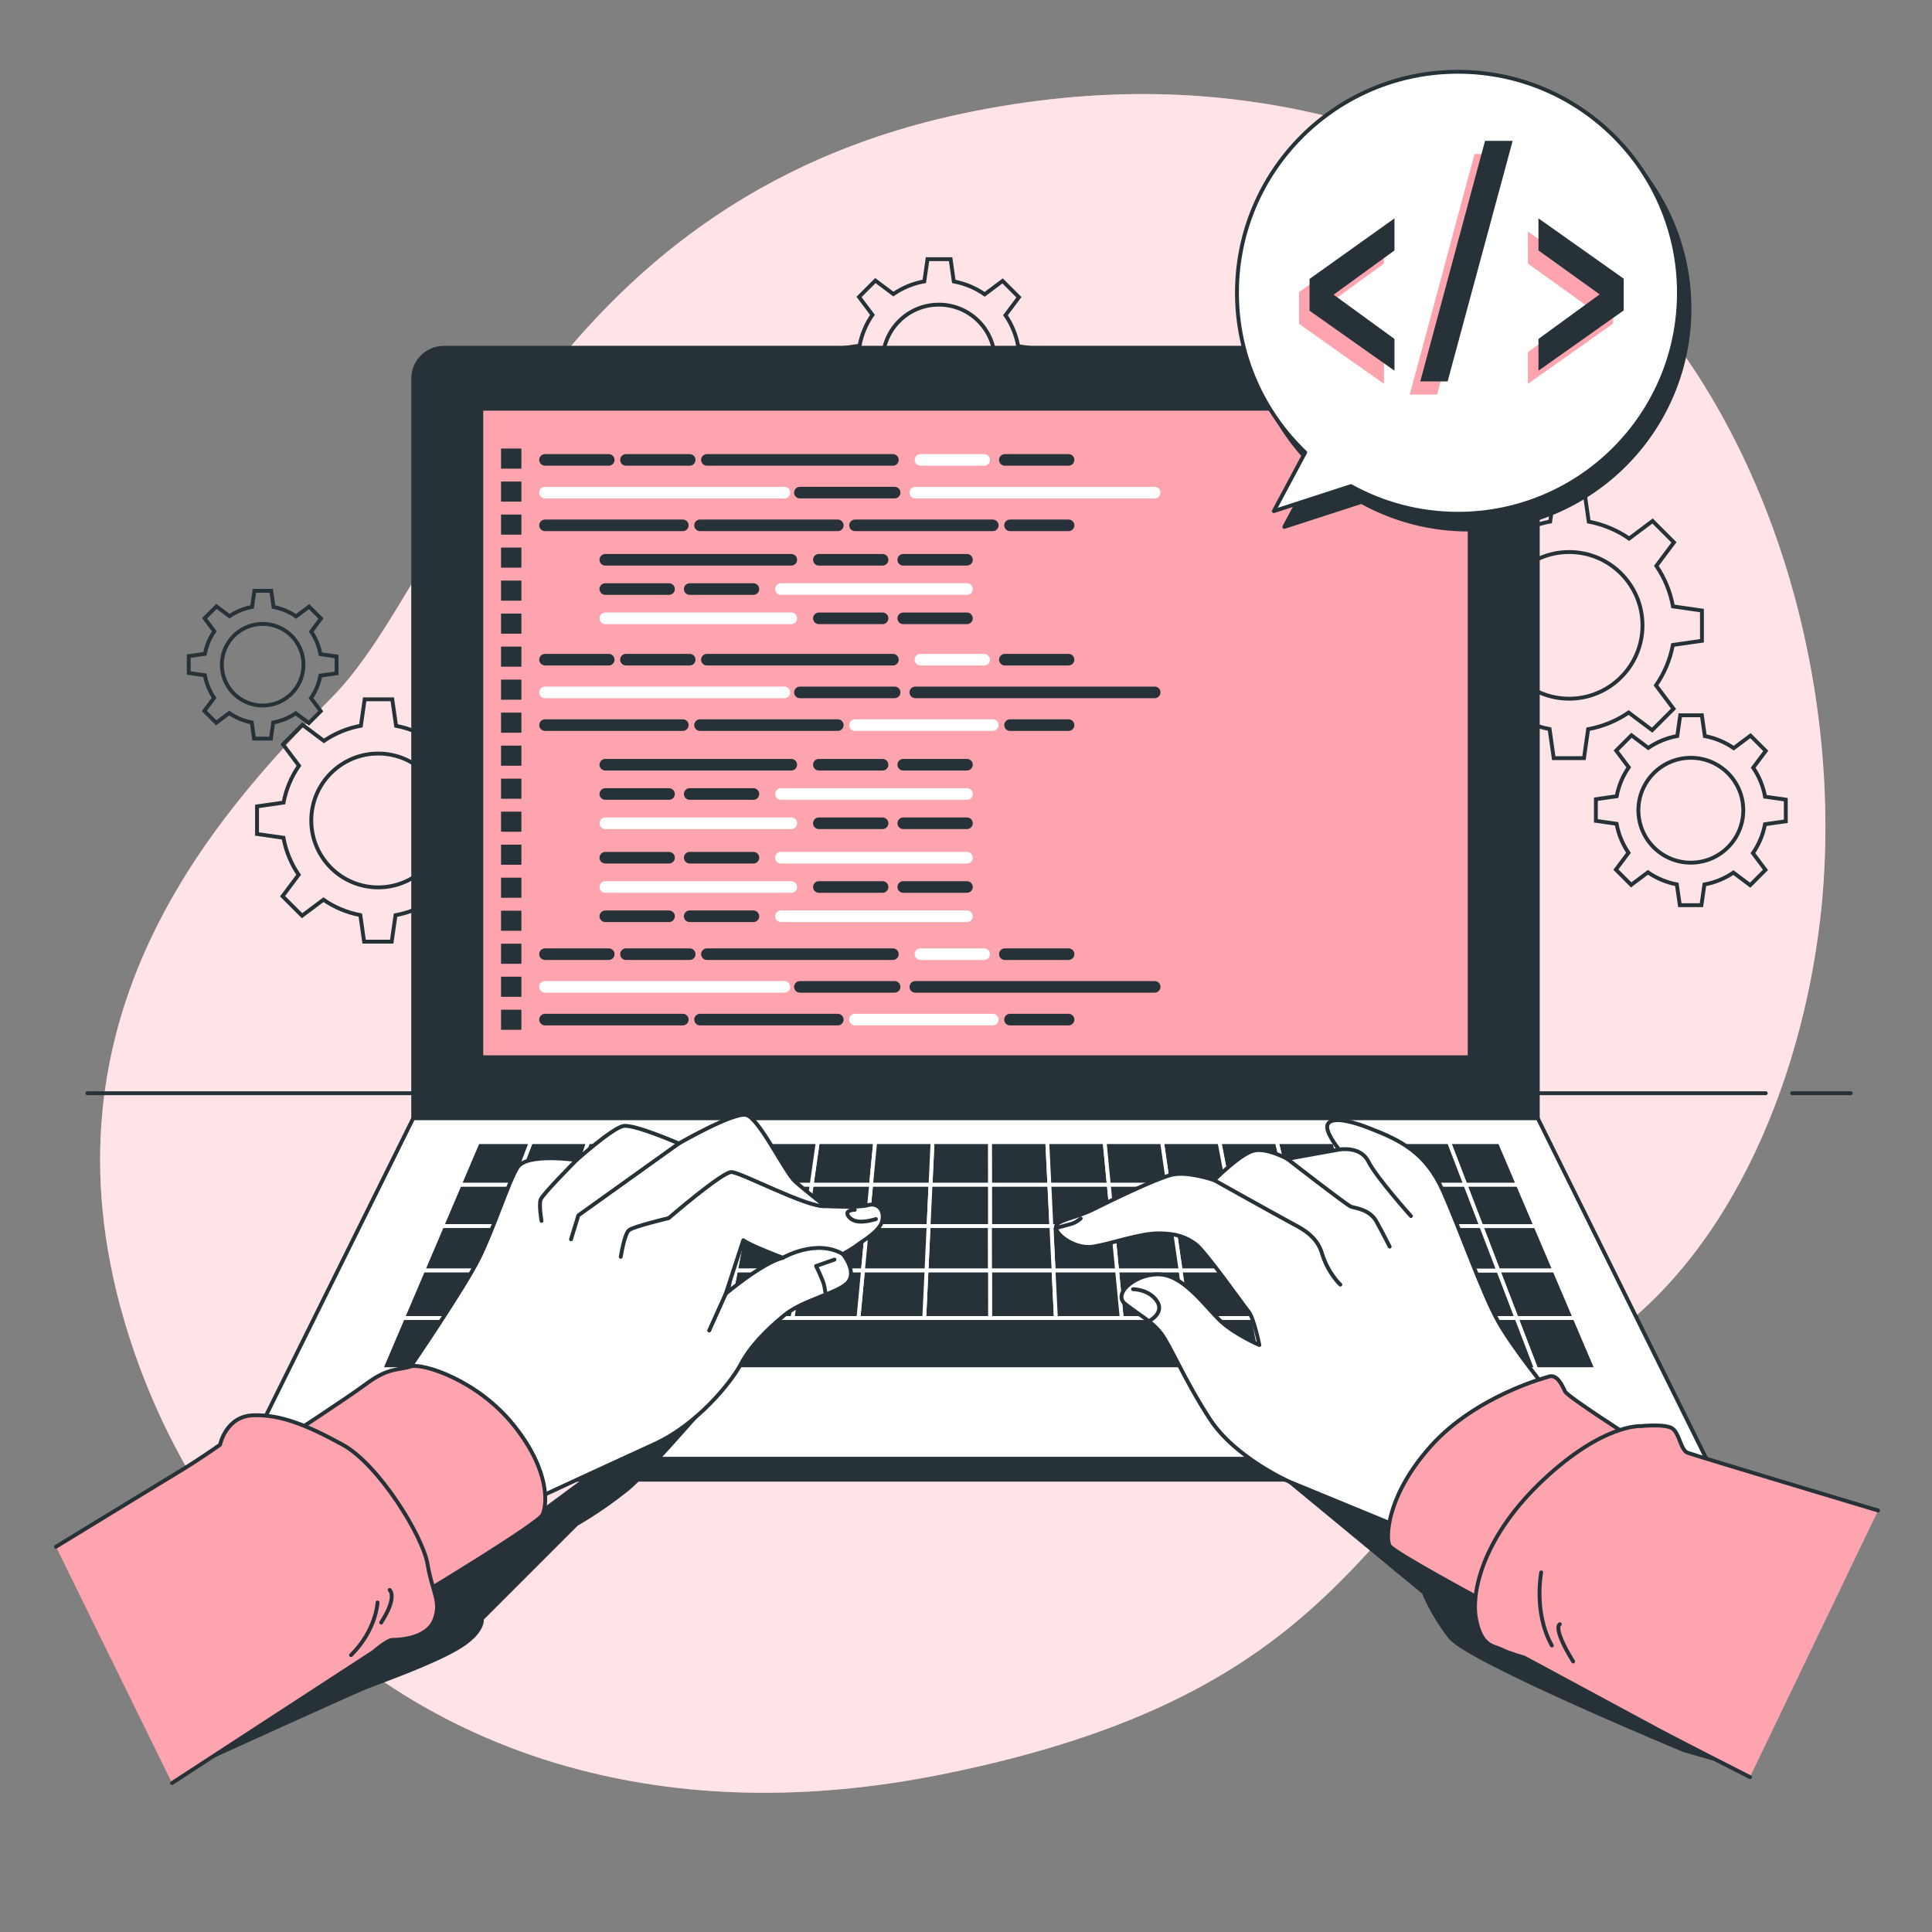 <svg version="1.1" xmlns="http://www.w3.org/2000/svg" xmlns:xlink="http://www.w3.org/1999/xlink" x="0px" y="0px" viewBox="0 0 500 500" style="enable-background:new 0 0 500 500;" xml:space="preserve">
<rect x="0" y="0" width="500" height="500" fill="#808080" stroke="none"/>
<g id="Background_Simple">
	<g>
		<path style="fill: #fda4af;" d="M471.009,238.296c-4.936,41.801-24.022,90.403-62.141,112.73
			c-57.595,33.742-52.774,85.638-165.193,108.199c-17.527,3.519-34.161,5-49.846,4.708c-8.432-0.156-16.593-0.836-24.465-1.995
			C97.916,451.502,49.834,401.838,32.194,341.888C8.98,263.043,55.333,211.424,86.056,180.324
			c30.724-31.1,53.226-128.004,163.567-151.052c16.824-3.507,34.029-5.296,51.229-4.867c39.259,0.963,82.08,13.855,111.71,40.761
			c2.225,2.022,4.388,4.118,6.497,6.278C460.242,113.715,477.742,181.307,471.009,238.296z"></path>
		<path style="opacity:0.7;fill:#FFFFFF;" d="M471.009,238.296c-4.936,41.801-24.022,90.403-62.141,112.73
			c-57.595,33.742-52.774,85.638-165.193,108.199c-17.527,3.519-34.161,5-49.846,4.708c-8.432-0.156-16.593-0.836-24.465-1.995
			C97.916,451.502,49.834,401.838,32.194,341.888C8.98,263.043,55.333,211.424,86.056,180.324
			c30.724-31.1,53.226-128.004,163.567-151.052c16.824-3.507,34.029-5.296,51.229-4.867c39.259,0.963,82.08,13.855,111.71,40.761
			c2.225,2.022,4.388,4.118,6.497,6.278C460.242,113.715,477.742,181.307,471.009,238.296z"></path>
	</g>
</g>
<g id="Table">
	<g>
		
			<line style="fill:none;stroke:#263238;stroke-linecap:round;stroke-linejoin:round;stroke-miterlimit:10;" x1="463.785" y1="282.927" x2="478.968" y2="282.927"></line>
		
			<line style="fill:none;stroke:#263238;stroke-linecap:round;stroke-linejoin:round;stroke-miterlimit:10;" x1="22.598" y1="282.927" x2="456.976" y2="282.927"></line>
	</g>
</g>
<g id="Gears">
	<g>
		<g>
			<path style="fill:none;stroke:#263238;stroke-miterlimit:10;" d="M440.464,165.835v-7.828l-7.497-1.072
				c-0.696-3.835-2.188-7.392-4.306-10.489l4.559-6.081l-5.535-5.535l-6.059,4.543c-3.086-2.137-6.632-3.651-10.461-4.37
				l-1.076-7.526h-7.828l-1.072,7.497c-3.835,0.696-7.392,2.188-10.489,4.306l-6.081-4.559l-5.535,5.535l4.543,6.059
				c-2.137,3.086-3.651,6.632-4.37,10.462l-7.526,1.076v7.828l7.497,1.072c0.696,3.835,2.188,7.392,4.306,10.489l-4.559,6.081
				l5.535,5.535l6.059-4.543c3.086,2.137,6.633,3.651,10.461,4.37l1.076,7.525h7.828l1.072-7.497
				c3.835-0.696,7.392-2.188,10.489-4.305l6.081,4.559l5.535-5.535l-4.543-6.059c2.137-3.086,3.651-6.633,4.37-10.462
				L440.464,165.835z M406.097,180.822c-10.482,0-18.978-8.497-18.978-18.978c0-10.481,8.497-18.978,18.978-18.978
				c10.481,0,18.978,8.497,18.978,18.978C425.075,172.325,416.578,180.822,406.097,180.822z"></path>
			<path style="fill:none;stroke:#263238;stroke-miterlimit:10;" d="M462.162,212.543v-5.598l-5.362-0.767
				c-0.498-2.742-1.564-5.286-3.079-7.501l3.26-4.348l-3.958-3.958l-4.333,3.249c-2.207-1.528-4.743-2.611-7.481-3.125l-0.77-5.382
				h-5.598l-0.767,5.361c-2.742,0.498-5.286,1.564-7.501,3.079l-4.348-3.26l-3.958,3.958l3.249,4.333
				c-1.528,2.207-2.611,4.743-3.125,7.481l-5.382,0.77v5.598l5.362,0.767c0.498,2.742,1.564,5.286,3.079,7.501l-3.26,4.348
				l3.958,3.958l4.333-3.249c2.207,1.528,4.743,2.611,7.481,3.125l0.77,5.382h5.598l0.767-5.361
				c2.742-0.498,5.286-1.564,7.501-3.079l4.348,3.26l3.958-3.958l-3.249-4.333c1.528-2.207,2.611-4.743,3.125-7.481L462.162,212.543
				z M437.585,223.261c-7.496,0-13.572-6.076-13.572-13.572s6.076-13.572,13.572-13.572s13.572,6.076,13.572,13.572
				S445.081,223.261,437.585,223.261z"></path>
		</g>
		<g>
			<path style="fill:none;stroke:#263238;stroke-miterlimit:10;" d="M66.517,208.692v7.143l6.841,0.979
				c0.635,3.499,1.996,6.745,3.929,9.571l-4.16,5.549l5.051,5.051l5.529-4.145c2.816,1.95,6.052,3.332,9.546,3.988l0.982,6.867
				h7.143l0.979-6.841c3.499-0.635,6.745-1.996,9.571-3.929l5.549,4.16l5.051-5.051l-4.145-5.529
				c1.95-2.816,3.332-6.052,3.988-9.546l6.867-0.982v-7.143l-6.841-0.979c-0.635-3.499-1.996-6.745-3.929-9.571l4.16-5.549
				l-5.051-5.051l-5.529,4.145c-2.816-1.95-6.052-3.332-9.546-3.988l-0.982-6.867h-7.143l-0.978,6.841
				c-3.499,0.635-6.745,1.996-9.571,3.929l-5.549-4.16l-5.051,5.051l4.145,5.529c-1.95,2.816-3.332,6.052-3.988,9.546
				L66.517,208.692z M97.878,195.016c9.564,0,17.318,7.753,17.318,17.318c0,9.564-7.753,17.318-17.318,17.318
				s-17.318-7.753-17.318-17.318C80.56,202.769,88.313,195.016,97.878,195.016z"></path>
			<path style="fill:none;stroke:#263238;stroke-miterlimit:10;" d="M48.846,169.808v4.357l4.173,0.597
				c0.388,2.134,1.218,4.114,2.397,5.838l-2.538,3.385l3.081,3.081l3.373-2.529c1.718,1.189,3.692,2.033,5.823,2.432l0.599,4.189
				h4.357l0.597-4.173c2.134-0.388,4.114-1.218,5.838-2.397l3.385,2.538l3.081-3.081l-2.529-3.373
				c1.189-1.718,2.032-3.692,2.432-5.823l4.189-0.599v-4.357l-4.173-0.597c-0.388-2.135-1.218-4.114-2.396-5.838l2.538-3.385
				l-3.081-3.081l-3.373,2.529c-1.718-1.189-3.692-2.033-5.823-2.432l-0.599-4.189H65.84l-0.597,4.173
				c-2.135,0.387-4.114,1.218-5.838,2.396l-3.385-2.538l-3.081,3.081l2.529,3.373c-1.189,1.718-2.032,3.692-2.432,5.823
				L48.846,169.808z M67.976,161.466c5.834,0,10.564,4.729,10.564,10.564c0,5.834-4.729,10.563-10.564,10.563
				c-5.834,0-10.564-4.729-10.564-10.563C57.412,166.195,62.142,161.466,67.976,161.466z"></path>
			<path style="fill:none;stroke:#263238;stroke-miterlimit:10;" d="M216.696,90.298v5.984l5.731,0.82
				c0.532,2.931,1.672,5.65,3.291,8.018l-3.485,4.648l4.231,4.231l4.632-3.472c2.359,1.633,5.07,2.791,7.997,3.34l0.823,5.752h5.984
				l0.82-5.731c2.931-0.532,5.65-1.672,8.018-3.291l4.648,3.485l4.231-4.231l-3.473-4.632c1.633-2.359,2.791-5.07,3.34-7.997
				l5.752-0.823v-5.984l-5.731-0.82c-0.532-2.931-1.672-5.65-3.291-8.018l3.485-4.648l-4.231-4.231l-4.632,3.472
				c-2.359-1.633-5.07-2.791-7.997-3.34l-0.823-5.752h-5.984l-0.82,5.731c-2.931,0.532-5.65,1.672-8.018,3.291l-4.648-3.485
				l-4.231,4.231l3.473,4.632c-1.633,2.359-2.791,5.07-3.34,7.996L216.696,90.298z M242.966,78.842
				c8.012,0,14.507,6.495,14.507,14.507c0,8.012-6.495,14.507-14.507,14.507c-8.012,0-14.507-6.495-14.507-14.507
				C228.459,85.337,234.954,78.842,242.966,78.842z"></path>
		</g>
	</g>
</g>
<g id="Device">
	<g>
		<g id="XMLID_222_">
			<path id="XMLID_4_" style="fill:#263238;stroke:#263238;stroke-linecap:round;stroke-linejoin:round;stroke-miterlimit:10;" d="
				M397.976,289.413h-291.04V97.967c0-4.402,3.569-7.971,7.971-7.971h275.099c4.402,0,7.971,3.569,7.971,7.971V289.413z"></path>
			
				<polygon id="XMLID_46_" style="fill:#FFFFFF;stroke:#263238;stroke-linecap:round;stroke-linejoin:round;stroke-miterlimit:10;" points="
				441.632,377.569 63.279,377.569 106.935,289.413 397.976,289.413 			"></polygon>
			
				<rect id="XMLID_44_" x="124.564" y="105.786" style="fill: #fda4af;stroke:#263238;stroke-linecap:round;stroke-linejoin:round;stroke-miterlimit:10;" width="255.783" height="167.837"></rect>
			<g id="XMLID_51_">
				
					<polygon id="XMLID_74_" style="fill:#263238;stroke:#FFFFFF;stroke-linecap:round;stroke-linejoin:round;stroke-miterlimit:10;" points="
					240.315,317.318 240.82,306.576 225.442,306.576 224.423,317.318 				"></polygon>
				
					<polygon id="XMLID_75_" style="fill:#263238;stroke:#FFFFFF;stroke-linecap:round;stroke-linejoin:round;stroke-miterlimit:10;" points="
					272.1,317.318 271.576,306.576 256.197,306.576 256.207,317.318 				"></polygon>
				
					<polygon id="XMLID_76_" style="fill:#263238;stroke:#FFFFFF;stroke-linecap:round;stroke-linejoin:round;stroke-miterlimit:10;" points="
					354.871,328.804 371.313,328.804 367.453,317.318 351.561,317.318 				"></polygon>
				
					<polygon id="XMLID_77_" style="fill:#263238;stroke:#FFFFFF;stroke-linecap:round;stroke-linejoin:round;stroke-miterlimit:10;" points="
					224.423,317.318 225.442,306.576 210.063,306.576 208.531,317.318 				"></polygon>
				
					<polygon id="XMLID_78_" style="fill:#263238;stroke:#FFFFFF;stroke-linecap:round;stroke-linejoin:round;stroke-miterlimit:10;" points="
					192.639,317.318 194.686,306.576 179.307,306.576 176.746,317.318 				"></polygon>
				
					<polygon id="XMLID_80_" style="fill:#263238;stroke:#FFFFFF;stroke-linecap:round;stroke-linejoin:round;stroke-miterlimit:10;" points="
					335.669,317.318 333.087,306.576 317.71,306.576 319.776,317.318 				"></polygon>
				
					<polygon id="XMLID_81_" style="fill:#263238;stroke:#FFFFFF;stroke-linecap:round;stroke-linejoin:round;stroke-miterlimit:10;" points="
					351.561,317.318 348.465,306.576 333.087,306.576 335.669,317.318 				"></polygon>
				
					<polygon id="XMLID_82_" style="fill:#263238;stroke:#FFFFFF;stroke-linecap:round;stroke-linejoin:round;stroke-miterlimit:10;" points="
					176.746,317.318 179.307,306.576 163.93,306.576 160.854,317.318 				"></polygon>
				
					<polygon id="XMLID_83_" style="fill:#263238;stroke:#FFFFFF;stroke-linecap:round;stroke-linejoin:round;stroke-miterlimit:10;" points="
					287.992,317.318 286.953,306.576 271.576,306.576 272.1,317.318 				"></polygon>
				
					<polygon id="XMLID_84_" style="fill:#263238;stroke:#FFFFFF;stroke-linecap:round;stroke-linejoin:round;stroke-miterlimit:10;" points="
					367.453,317.318 363.843,306.576 348.465,306.576 351.561,317.318 				"></polygon>
				
					<polygon id="XMLID_85_" style="fill:#263238;stroke:#FFFFFF;stroke-linecap:round;stroke-linejoin:round;stroke-miterlimit:10;" points="
					319.776,317.318 317.71,306.576 302.332,306.576 303.884,317.318 				"></polygon>
				
					<polygon id="XMLID_86_" style="fill:#263238;stroke:#FFFFFF;stroke-linecap:round;stroke-linejoin:round;stroke-miterlimit:10;" points="
					303.884,317.318 302.332,306.576 286.953,306.576 287.992,317.318 				"></polygon>
				
					<polygon id="XMLID_87_" style="fill:#263238;stroke:#FFFFFF;stroke-linecap:round;stroke-linejoin:round;stroke-miterlimit:10;" points="
					256.207,317.318 256.197,306.576 240.82,306.576 240.315,317.318 				"></polygon>
				
					<polygon id="XMLID_94_" style="fill:#263238;stroke:#FFFFFF;stroke-linecap:round;stroke-linejoin:round;stroke-miterlimit:10;" points="
					144.962,317.318 129.07,317.318 124.682,328.804 141.123,328.804 				"></polygon>
				
					<polygon id="XMLID_95_" style="fill:#263238;stroke:#FFFFFF;stroke-linecap:round;stroke-linejoin:round;stroke-miterlimit:10;" points="
					148.552,306.576 133.174,306.576 129.07,317.318 144.962,317.318 				"></polygon>
				
					<polygon id="XMLID_96_" style="fill:#263238;stroke:#FFFFFF;stroke-linecap:round;stroke-linejoin:round;stroke-miterlimit:10;" points="
					160.854,317.318 163.93,306.576 148.552,306.576 144.962,317.318 				"></polygon>
				
					<polygon id="XMLID_97_" style="fill:#263238;stroke:#FFFFFF;stroke-linecap:round;stroke-linejoin:round;stroke-miterlimit:10;" points="
					119.979,341.113 114.927,354.336 132.591,354.336 137.01,341.113 				"></polygon>
				
					<polygon id="XMLID_98_" style="fill:#263238;stroke:#FFFFFF;stroke-linecap:round;stroke-linejoin:round;stroke-miterlimit:10;" points="
					141.123,328.804 124.682,328.804 119.979,341.113 137.01,341.113 				"></polygon>
				
					<polygon id="XMLID_99_" style="fill:#263238;stroke:#FFFFFF;stroke-linecap:round;stroke-linejoin:round;stroke-miterlimit:10;" points="
					137.01,341.113 132.591,354.336 150.255,354.336 154.041,341.113 				"></polygon>
				
					<polygon id="XMLID_100_" style="fill:#263238;stroke:#FFFFFF;stroke-linecap:round;stroke-linejoin:round;stroke-miterlimit:10;" points="
					208.531,317.318 210.063,306.576 194.686,306.576 192.639,317.318 				"></polygon>
				
					<polygon id="XMLID_101_" style="fill:#263238;stroke:#FFFFFF;stroke-linecap:round;stroke-linejoin:round;stroke-miterlimit:10;" points="
					206.892,328.804 208.531,317.318 192.639,317.318 190.45,328.804 				"></polygon>
				
					<polygon id="XMLID_102_" style="fill:#263238;stroke:#FFFFFF;stroke-linecap:round;stroke-linejoin:round;stroke-miterlimit:10;" points="
					190.45,328.804 192.639,317.318 176.746,317.318 174.008,328.804 				"></polygon>
				
					<polygon id="XMLID_103_" style="fill:#263238;stroke:#FFFFFF;stroke-linecap:round;stroke-linejoin:round;stroke-miterlimit:10;" points="
					223.334,328.804 224.423,317.318 208.531,317.318 206.892,328.804 				"></polygon>
				
					<polygon id="XMLID_104_" style="fill:#263238;stroke:#FFFFFF;stroke-linecap:round;stroke-linejoin:round;stroke-miterlimit:10;" points="
					160.854,317.318 144.962,317.318 141.123,328.804 157.566,328.804 				"></polygon>
				
					<polygon id="XMLID_105_" style="fill:#263238;stroke:#FFFFFF;stroke-linecap:round;stroke-linejoin:round;stroke-miterlimit:10;" points="
					358.417,341.113 375.449,341.113 371.313,328.804 354.871,328.804 				"></polygon>
				
					<polygon id="XMLID_106_" style="fill:#263238;stroke:#FFFFFF;stroke-linecap:round;stroke-linejoin:round;stroke-miterlimit:10;" points="
					174.008,328.804 176.746,317.318 160.854,317.318 157.566,328.804 				"></polygon>
				
					<polygon id="XMLID_107_" style="fill:#263238;stroke:#FFFFFF;stroke-linecap:round;stroke-linejoin:round;stroke-miterlimit:10;" points="
					141.123,328.804 137.01,341.113 154.041,341.113 157.566,328.804 				"></polygon>
				
					<polygon id="XMLID_108_" style="fill:#263238;stroke:#FFFFFF;stroke-linecap:round;stroke-linejoin:round;stroke-miterlimit:10;" points="
					321.986,328.804 319.776,317.318 303.884,317.318 305.544,328.804 				"></polygon>
				
					<polygon id="XMLID_109_" style="fill:#263238;stroke:#FFFFFF;stroke-linecap:round;stroke-linejoin:round;stroke-miterlimit:10;" points="
					305.544,328.804 303.884,317.318 287.992,317.318 289.102,328.804 				"></polygon>
				
					<polygon id="XMLID_110_" style="fill:#263238;stroke:#FFFFFF;stroke-linecap:round;stroke-linejoin:round;stroke-miterlimit:10;" points="
					354.871,328.804 351.561,317.318 335.669,317.318 338.428,328.804 				"></polygon>
				
					<polygon id="XMLID_111_" style="fill:#263238;stroke:#FFFFFF;stroke-linecap:round;stroke-linejoin:round;stroke-miterlimit:10;" points="
					256.218,328.804 256.207,317.318 240.315,317.318 239.776,328.804 				"></polygon>
				
					<polygon id="XMLID_112_" style="fill:#263238;stroke:#FFFFFF;stroke-linecap:round;stroke-linejoin:round;stroke-miterlimit:10;" points="
					289.102,328.804 287.992,317.318 272.1,317.318 272.66,328.804 				"></polygon>
				
					<polygon id="XMLID_113_" style="fill:#263238;stroke:#FFFFFF;stroke-linecap:round;stroke-linejoin:round;stroke-miterlimit:10;" points="
					272.66,328.804 272.1,317.318 256.207,317.318 256.218,328.804 				"></polygon>
				
					<polygon id="XMLID_114_" style="fill:#263238;stroke:#FFFFFF;stroke-linecap:round;stroke-linejoin:round;stroke-miterlimit:10;" points="
					239.776,328.804 240.315,317.318 224.423,317.318 223.334,328.804 				"></polygon>
				
					<polygon id="XMLID_115_" style="fill:#263238;stroke:#FFFFFF;stroke-linecap:round;stroke-linejoin:round;stroke-miterlimit:10;" points="
					289.102,328.804 290.292,341.113 307.323,341.113 305.544,328.804 				"></polygon>
				
					<polygon id="XMLID_116_" style="fill:#263238;stroke:#FFFFFF;stroke-linecap:round;stroke-linejoin:round;stroke-miterlimit:10;" points="
					305.544,328.804 307.323,341.113 324.355,341.113 321.986,328.804 				"></polygon>
				
					<polygon id="XMLID_117_" style="fill:#263238;stroke:#FFFFFF;stroke-linecap:round;stroke-linejoin:round;stroke-miterlimit:10;" points="
					157.566,328.804 154.041,341.113 171.073,341.113 174.008,328.804 				"></polygon>
				
					<polygon id="XMLID_118_" style="fill:#263238;stroke:#FFFFFF;stroke-linecap:round;stroke-linejoin:round;stroke-miterlimit:10;" points="
					321.986,328.804 324.355,341.113 341.386,341.113 338.428,328.804 				"></polygon>
				
					<polygon id="XMLID_119_" style="fill:#263238;stroke:#FFFFFF;stroke-linecap:round;stroke-linejoin:round;stroke-miterlimit:10;" points="
					256.218,328.804 256.229,341.113 273.261,341.113 272.66,328.804 				"></polygon>
				
					<polygon id="XMLID_120_" style="fill:#263238;stroke:#FFFFFF;stroke-linecap:round;stroke-linejoin:round;stroke-miterlimit:10;" points="
					338.428,328.804 341.386,341.113 358.417,341.113 354.871,328.804 				"></polygon>
				
					<polygon id="XMLID_121_" style="fill:#263238;stroke:#FFFFFF;stroke-linecap:round;stroke-linejoin:round;stroke-miterlimit:10;" points="
					272.66,328.804 273.261,341.113 290.292,341.113 289.102,328.804 				"></polygon>
				
					<polygon id="XMLID_122_" style="fill:#263238;stroke:#FFFFFF;stroke-linecap:round;stroke-linejoin:round;stroke-miterlimit:10;" points="
					190.45,328.804 188.104,341.113 205.135,341.113 206.892,328.804 				"></polygon>
				
					<polygon id="XMLID_123_" style="fill:#263238;stroke:#FFFFFF;stroke-linecap:round;stroke-linejoin:round;stroke-miterlimit:10;" points="
					174.008,328.804 171.073,341.113 188.104,341.113 190.45,328.804 				"></polygon>
				
					<polygon id="XMLID_124_" style="fill:#263238;stroke:#FFFFFF;stroke-linecap:round;stroke-linejoin:round;stroke-miterlimit:10;" points="
					239.776,328.804 239.198,341.113 256.229,341.113 256.218,328.804 				"></polygon>
				
					<polygon id="XMLID_125_" style="fill:#263238;stroke:#FFFFFF;stroke-linecap:round;stroke-linejoin:round;stroke-miterlimit:10;" points="
					223.334,328.804 222.167,341.113 239.198,341.113 239.776,328.804 				"></polygon>
				
					<polygon id="XMLID_126_" style="fill:#263238;stroke:#FFFFFF;stroke-linecap:round;stroke-linejoin:round;stroke-miterlimit:10;" points="
					206.892,328.804 205.135,341.113 222.167,341.113 223.334,328.804 				"></polygon>
				
					<polygon id="XMLID_127_" style="fill:#263238;stroke:#FFFFFF;stroke-linecap:round;stroke-linejoin:round;stroke-miterlimit:10;" points="
					338.428,328.804 335.669,317.318 319.776,317.318 321.986,328.804 				"></polygon>
				
					<polygon id="XMLID_132_" style="fill:#263238;stroke:#FFFFFF;stroke-linecap:round;stroke-linejoin:round;stroke-miterlimit:10;" points="
					148.552,306.576 152.226,295.581 137.375,295.581 133.174,306.576 				"></polygon>
				
					<polygon id="XMLID_135_" style="fill:#263238;stroke:#FFFFFF;stroke-linecap:round;stroke-linejoin:round;stroke-miterlimit:10;" points="
					133.174,306.576 118.979,306.576 114.4,317.318 129.07,317.318 				"></polygon>
				
					<polygon id="XMLID_136_" style="fill:#263238;stroke:#FFFFFF;stroke-linecap:round;stroke-linejoin:round;stroke-miterlimit:10;" points="
					137.375,295.581 123.665,295.581 118.979,306.576 133.174,306.576 				"></polygon>
				
					<polygon id="XMLID_137_" style="fill:#263238;stroke:#FFFFFF;stroke-linecap:round;stroke-linejoin:round;stroke-miterlimit:10;" points="
					129.07,317.318 114.4,317.318 109.504,328.804 124.682,328.804 				"></polygon>
				
					<polygon id="XMLID_138_" style="fill:#263238;stroke:#FFFFFF;stroke-linecap:round;stroke-linejoin:round;stroke-miterlimit:10;" points="
					124.682,328.804 109.504,328.804 104.257,341.113 119.979,341.113 				"></polygon>
				
					<polygon id="XMLID_3_" style="fill:#263238;stroke:#FFFFFF;stroke-linecap:round;stroke-linejoin:round;stroke-miterlimit:10;" points="
					119.979,341.113 104.257,341.113 98.621,354.336 114.927,354.336 				"></polygon>
				
					<polygon id="XMLID_2_" style="fill:#263238;stroke:#FFFFFF;stroke-linecap:round;stroke-linejoin:round;stroke-miterlimit:10;" points="
					383.345,317.318 387.755,328.804 402.3,328.804 397.404,317.318 				"></polygon>
				
					<polygon id="XMLID_147_" style="fill:#263238;stroke:#FFFFFF;stroke-linecap:round;stroke-linejoin:round;stroke-miterlimit:10;" points="
					392.48,341.113 407.546,341.113 402.3,328.804 387.755,328.804 				"></polygon>
				
					<polygon id="XMLID_148_" style="fill:#263238;stroke:#FFFFFF;stroke-linecap:round;stroke-linejoin:round;stroke-miterlimit:10;" points="
					397.557,354.336 413.183,354.336 407.546,341.113 392.48,341.113 				"></polygon>
				
					<polygon id="XMLID_155_" style="fill:#263238;stroke:#FFFFFF;stroke-linecap:round;stroke-linejoin:round;stroke-miterlimit:10;" points="
					271.576,306.576 271.039,295.581 256.187,295.581 256.197,306.576 				"></polygon>
				
					<polygon id="XMLID_156_" style="fill:#263238;stroke:#FFFFFF;stroke-linecap:round;stroke-linejoin:round;stroke-miterlimit:10;" points="
					383.345,317.318 397.404,317.318 392.825,306.576 379.221,306.576 				"></polygon>
				
					<polygon id="XMLID_157_" style="fill:#263238;stroke:#FFFFFF;stroke-linecap:round;stroke-linejoin:round;stroke-miterlimit:10;" points="
					375.449,341.113 392.48,341.113 387.755,328.804 371.313,328.804 				"></polygon>
				
					<polygon id="XMLID_158_" style="fill:#263238;stroke:#FFFFFF;stroke-linecap:round;stroke-linejoin:round;stroke-miterlimit:10;" points="
					163.93,306.576 167.077,295.581 152.226,295.581 148.552,306.576 				"></polygon>
				
					<polygon id="XMLID_159_" style="fill:#263238;stroke:#FFFFFF;stroke-linecap:round;stroke-linejoin:round;stroke-miterlimit:10;" points="
					363.843,306.576 367.453,317.318 383.345,317.318 379.221,306.576 				"></polygon>
				
					<polygon id="XMLID_160_" style="fill:#263238;stroke:#FFFFFF;stroke-linecap:round;stroke-linejoin:round;stroke-miterlimit:10;" points="
					392.825,306.576 388.138,295.581 375,295.581 379.221,306.576 				"></polygon>
				
					<polygon id="XMLID_161_" style="fill:#263238;stroke:#FFFFFF;stroke-linecap:round;stroke-linejoin:round;stroke-miterlimit:10;" points="
					379.221,306.576 375,295.581 360.149,295.581 363.843,306.576 				"></polygon>
				
					<polygon id="XMLID_162_" style="fill:#263238;stroke:#FFFFFF;stroke-linecap:round;stroke-linejoin:round;stroke-miterlimit:10;" points="
					324.355,341.113 326.899,354.336 344.563,354.336 341.386,341.113 				"></polygon>
				
					<polygon id="XMLID_163_" style="fill:#263238;stroke:#FFFFFF;stroke-linecap:round;stroke-linejoin:round;stroke-miterlimit:10;" points="
					379.892,354.336 397.557,354.336 392.48,341.113 375.449,341.113 				"></polygon>
				
					<polygon id="XMLID_164_" style="fill:#263238;stroke:#FFFFFF;stroke-linecap:round;stroke-linejoin:round;stroke-miterlimit:10;" points="
					363.843,306.576 360.149,295.581 345.297,295.581 348.465,306.576 				"></polygon>
				
					<polygon id="XMLID_167_" style="fill:#263238;stroke:#FFFFFF;stroke-linecap:round;stroke-linejoin:round;stroke-miterlimit:10;" points="
					358.417,341.113 362.228,354.336 379.892,354.336 375.449,341.113 				"></polygon>
				
					<polygon id="XMLID_168_" style="fill:#263238;stroke:#FFFFFF;stroke-linecap:round;stroke-linejoin:round;stroke-miterlimit:10;" points="
					341.386,341.113 344.563,354.336 362.228,354.336 358.417,341.113 				"></polygon>
				
					<polygon id="XMLID_169_" style="fill:#263238;stroke:#FFFFFF;stroke-linecap:round;stroke-linejoin:round;stroke-miterlimit:10;" points="
					371.313,328.804 387.755,328.804 383.345,317.318 367.453,317.318 				"></polygon>
				
					<polygon id="XMLID_170_" style="fill:#263238;stroke:#FFFFFF;stroke-linecap:round;stroke-linejoin:round;stroke-miterlimit:10;" points="
					225.442,306.576 226.484,295.581 211.633,295.581 210.063,306.576 				"></polygon>
				
					<polygon id="XMLID_171_" style="fill:#263238;stroke:#FFFFFF;stroke-linecap:round;stroke-linejoin:round;stroke-miterlimit:10;" points="
					348.465,306.576 345.297,295.581 330.446,295.581 333.087,306.576 				"></polygon>
				
					<polygon id="XMLID_172_" style="fill:#263238;stroke:#FFFFFF;stroke-linecap:round;stroke-linejoin:round;stroke-miterlimit:10;" points="
					210.063,306.576 211.633,295.581 196.781,295.581 194.686,306.576 				"></polygon>
				
					<polygon id="XMLID_173_" style="fill:#263238;stroke:#FFFFFF;stroke-linecap:round;stroke-linejoin:round;stroke-miterlimit:10;" points="
					256.197,306.576 256.187,295.581 241.336,295.581 240.82,306.576 				"></polygon>
				
					<polygon id="XMLID_174_" style="fill:#263238;stroke:#FFFFFF;stroke-linecap:round;stroke-linejoin:round;stroke-miterlimit:10;" points="
					194.686,306.576 196.781,295.581 181.929,295.581 179.307,306.576 				"></polygon>
				
					<polygon id="XMLID_175_" style="fill:#263238;stroke:#FFFFFF;stroke-linecap:round;stroke-linejoin:round;stroke-miterlimit:10;" points="
					179.307,306.576 181.929,295.581 167.077,295.581 163.93,306.576 				"></polygon>
				
					<polygon id="XMLID_176_" style="fill:#263238;stroke:#FFFFFF;stroke-linecap:round;stroke-linejoin:round;stroke-miterlimit:10;" points="
					240.82,306.576 241.336,295.581 226.484,295.581 225.442,306.576 				"></polygon>
				
					<polygon id="XMLID_177_" style="fill:#263238;stroke:#FFFFFF;stroke-linecap:round;stroke-linejoin:round;stroke-miterlimit:10;" points="
					333.087,306.576 330.446,295.581 315.594,295.581 317.71,306.576 				"></polygon>
				
					<polygon id="XMLID_178_" style="fill:#263238;stroke:#FFFFFF;stroke-linecap:round;stroke-linejoin:round;stroke-miterlimit:10;" points="
					317.71,306.576 315.594,295.581 300.742,295.581 302.332,306.576 				"></polygon>
				
					<polygon id="XMLID_179_" style="fill:#263238;stroke:#FFFFFF;stroke-linecap:round;stroke-linejoin:round;stroke-miterlimit:10;" points="
					286.953,306.576 285.891,295.581 271.039,295.581 271.576,306.576 				"></polygon>
				
					<polygon id="XMLID_53_" style="fill:#263238;stroke:#FFFFFF;stroke-linecap:round;stroke-linejoin:round;stroke-miterlimit:10;" points="
					324.355,341.113 307.323,341.113 290.292,341.113 273.261,341.113 256.229,341.113 239.198,341.113 222.167,341.113 
					205.135,341.113 188.104,341.113 171.073,341.113 154.041,341.113 150.255,354.336 167.919,354.336 185.584,354.336 
					203.248,354.336 220.913,354.336 238.577,354.336 256.241,354.336 273.906,354.336 291.57,354.336 309.234,354.336 
					326.899,354.336 				"></polygon>
				
					<polygon id="XMLID_181_" style="fill:#263238;stroke:#FFFFFF;stroke-linecap:round;stroke-linejoin:round;stroke-miterlimit:10;" points="
					302.332,306.576 300.742,295.581 285.891,295.581 286.953,306.576 				"></polygon>
			</g>
			
				<rect id="XMLID_45_" x="63.279" y="377.569" style="fill:#263238;stroke:#263238;stroke-linecap:round;stroke-linejoin:round;stroke-miterlimit:10;" width="378.525" height="5.371"></rect>
		</g>
	</g>
</g>
<g id="Coding">
	<g>
		<g>
			
				<line style="fill:none;stroke:#263238;stroke-width:3;stroke-linecap:round;stroke-linejoin:round;stroke-miterlimit:10;" x1="141.055" y1="119.022" x2="157.545" y2="119.022"></line>
			
				<line style="fill:none;stroke:#FFFFFF;stroke-width:3;stroke-linecap:round;stroke-linejoin:round;stroke-miterlimit:10;" x1="141.055" y1="127.49" x2="203.005" y2="127.49"></line>
			
				<line style="fill:none;stroke:#FFFFFF;stroke-width:3;stroke-linecap:round;stroke-linejoin:round;stroke-miterlimit:10;" x1="236.877" y1="127.49" x2="298.827" y2="127.49"></line>
			
				<line style="fill:none;stroke:#263238;stroke-width:3;stroke-linecap:round;stroke-linejoin:round;stroke-miterlimit:10;" x1="207.016" y1="127.49" x2="231.529" y2="127.49"></line>
			
				<line style="fill:none;stroke:#263238;stroke-width:3;stroke-linecap:round;stroke-linejoin:round;stroke-miterlimit:10;" x1="141.055" y1="135.958" x2="176.71" y2="135.958"></line>
			
				<line style="fill:none;stroke:#263238;stroke-width:3;stroke-linecap:round;stroke-linejoin:round;stroke-miterlimit:10;" x1="181.166" y1="135.958" x2="216.821" y2="135.958"></line>
			
				<line style="fill:none;stroke:#263238;stroke-width:3;stroke-linecap:round;stroke-linejoin:round;stroke-miterlimit:10;" x1="221.278" y1="135.958" x2="256.933" y2="135.958"></line>
			
				<line style="fill:none;stroke:#263238;stroke-width:3;stroke-linecap:round;stroke-linejoin:round;stroke-miterlimit:10;" x1="261.39" y1="135.958" x2="276.543" y2="135.958"></line>
			
				<line style="fill:none;stroke:#263238;stroke-width:3;stroke-linecap:round;stroke-linejoin:round;stroke-miterlimit:10;" x1="162.002" y1="119.022" x2="178.492" y2="119.022"></line>
			<g>
				
					<line style="fill:none;stroke:#263238;stroke-width:3;stroke-linecap:round;stroke-linejoin:round;stroke-miterlimit:10;" x1="260.053" y1="119.022" x2="276.543" y2="119.022"></line>
				
					<line style="fill:none;stroke:#FFFFFF;stroke-width:3;stroke-linecap:round;stroke-linejoin:round;stroke-miterlimit:10;" x1="238.214" y1="119.022" x2="254.704" y2="119.022"></line>
				
					<line style="fill:none;stroke:#263238;stroke-width:3;stroke-linecap:round;stroke-linejoin:round;stroke-miterlimit:10;" x1="182.949" y1="119.022" x2="231.083" y2="119.022"></line>
			</g>
		</g>
		<g>
			
				<line style="fill:none;stroke:#263238;stroke-width:3;stroke-linecap:round;stroke-linejoin:round;stroke-miterlimit:10;" x1="141.055" y1="170.721" x2="157.545" y2="170.721"></line>
			
				<line style="fill:none;stroke:#FFFFFF;stroke-width:3;stroke-linecap:round;stroke-linejoin:round;stroke-miterlimit:10;" x1="141.055" y1="179.189" x2="203.005" y2="179.189"></line>
			
				<line style="fill:none;stroke:#263238;stroke-width:3;stroke-linecap:round;stroke-linejoin:round;stroke-miterlimit:10;" x1="236.877" y1="179.189" x2="298.827" y2="179.189"></line>
			
				<line style="fill:none;stroke:#263238;stroke-width:3;stroke-linecap:round;stroke-linejoin:round;stroke-miterlimit:10;" x1="207.016" y1="179.189" x2="231.529" y2="179.189"></line>
			
				<line style="fill:none;stroke:#263238;stroke-width:3;stroke-linecap:round;stroke-linejoin:round;stroke-miterlimit:10;" x1="141.055" y1="187.658" x2="176.71" y2="187.658"></line>
			
				<line style="fill:none;stroke:#263238;stroke-width:3;stroke-linecap:round;stroke-linejoin:round;stroke-miterlimit:10;" x1="181.166" y1="187.658" x2="216.821" y2="187.658"></line>
			
				<line style="fill:none;stroke:#FFFFFF;stroke-width:3;stroke-linecap:round;stroke-linejoin:round;stroke-miterlimit:10;" x1="221.278" y1="187.658" x2="256.933" y2="187.658"></line>
			
				<line style="fill:none;stroke:#263238;stroke-width:3;stroke-linecap:round;stroke-linejoin:round;stroke-miterlimit:10;" x1="261.39" y1="187.658" x2="276.543" y2="187.658"></line>
			
				<line style="fill:none;stroke:#263238;stroke-width:3;stroke-linecap:round;stroke-linejoin:round;stroke-miterlimit:10;" x1="162.002" y1="170.721" x2="178.492" y2="170.721"></line>
			<g>
				
					<line style="fill:none;stroke:#263238;stroke-width:3;stroke-linecap:round;stroke-linejoin:round;stroke-miterlimit:10;" x1="260.053" y1="170.721" x2="276.543" y2="170.721"></line>
				
					<line style="fill:none;stroke:#FFFFFF;stroke-width:3;stroke-linecap:round;stroke-linejoin:round;stroke-miterlimit:10;" x1="238.214" y1="170.721" x2="254.704" y2="170.721"></line>
				
					<line style="fill:none;stroke:#263238;stroke-width:3;stroke-linecap:round;stroke-linejoin:round;stroke-miterlimit:10;" x1="182.949" y1="170.721" x2="231.083" y2="170.721"></line>
			</g>
		</g>
		<g>
			
				<line style="fill:none;stroke:#263238;stroke-width:3;stroke-linecap:round;stroke-linejoin:round;stroke-miterlimit:10;" x1="141.055" y1="246.934" x2="157.545" y2="246.934"></line>
			
				<line style="fill:none;stroke:#FFFFFF;stroke-width:3;stroke-linecap:round;stroke-linejoin:round;stroke-miterlimit:10;" x1="141.055" y1="255.402" x2="203.005" y2="255.402"></line>
			
				<line style="fill:none;stroke:#263238;stroke-width:3;stroke-linecap:round;stroke-linejoin:round;stroke-miterlimit:10;" x1="236.877" y1="255.402" x2="298.827" y2="255.402"></line>
			
				<line style="fill:none;stroke:#263238;stroke-width:3;stroke-linecap:round;stroke-linejoin:round;stroke-miterlimit:10;" x1="207.016" y1="255.402" x2="231.529" y2="255.402"></line>
			
				<line style="fill:none;stroke:#263238;stroke-width:3;stroke-linecap:round;stroke-linejoin:round;stroke-miterlimit:10;" x1="141.055" y1="263.87" x2="176.71" y2="263.87"></line>
			
				<line style="fill:none;stroke:#263238;stroke-width:3;stroke-linecap:round;stroke-linejoin:round;stroke-miterlimit:10;" x1="181.166" y1="263.87" x2="216.821" y2="263.87"></line>
			
				<line style="fill:none;stroke:#FFFFFF;stroke-width:3;stroke-linecap:round;stroke-linejoin:round;stroke-miterlimit:10;" x1="221.278" y1="263.87" x2="256.933" y2="263.87"></line>
			
				<line style="fill:none;stroke:#263238;stroke-width:3;stroke-linecap:round;stroke-linejoin:round;stroke-miterlimit:10;" x1="261.39" y1="263.87" x2="276.543" y2="263.87"></line>
			
				<line style="fill:none;stroke:#263238;stroke-width:3;stroke-linecap:round;stroke-linejoin:round;stroke-miterlimit:10;" x1="162.002" y1="246.934" x2="178.492" y2="246.934"></line>
			<g>
				
					<line style="fill:none;stroke:#263238;stroke-width:3;stroke-linecap:round;stroke-linejoin:round;stroke-miterlimit:10;" x1="260.053" y1="246.934" x2="276.543" y2="246.934"></line>
				
					<line style="fill:none;stroke:#FFFFFF;stroke-width:3;stroke-linecap:round;stroke-linejoin:round;stroke-miterlimit:10;" x1="238.214" y1="246.934" x2="254.704" y2="246.934"></line>
				
					<line style="fill:none;stroke:#263238;stroke-width:3;stroke-linecap:round;stroke-linejoin:round;stroke-miterlimit:10;" x1="182.949" y1="246.934" x2="231.083" y2="246.934"></line>
			</g>
		</g>
		<g>
			<g>
				
					<line style="fill:none;stroke:#263238;stroke-width:3;stroke-linecap:round;stroke-linejoin:round;stroke-miterlimit:10;" x1="233.757" y1="144.872" x2="250.248" y2="144.872"></line>
				
					<line style="fill:none;stroke:#263238;stroke-width:3;stroke-linecap:round;stroke-linejoin:round;stroke-miterlimit:10;" x1="211.919" y1="144.872" x2="228.409" y2="144.872"></line>
				
					<line style="fill:none;stroke:#263238;stroke-width:3;stroke-linecap:round;stroke-linejoin:round;stroke-miterlimit:10;" x1="156.654" y1="144.872" x2="204.788" y2="144.872"></line>
			</g>
			<g>
				
					<line style="fill:none;stroke:#263238;stroke-width:3;stroke-linecap:round;stroke-linejoin:round;stroke-miterlimit:10;" x1="233.757" y1="160.025" x2="250.248" y2="160.025"></line>
				
					<line style="fill:none;stroke:#263238;stroke-width:3;stroke-linecap:round;stroke-linejoin:round;stroke-miterlimit:10;" x1="211.919" y1="160.025" x2="228.409" y2="160.025"></line>
				
					<line style="fill:none;stroke:#FFFFFF;stroke-width:3;stroke-linecap:round;stroke-linejoin:round;stroke-miterlimit:10;" x1="156.654" y1="160.025" x2="204.788" y2="160.025"></line>
			</g>
			<g>
				
					<line style="fill:none;stroke:#263238;stroke-width:3;stroke-linecap:round;stroke-linejoin:round;stroke-miterlimit:10;" x1="173.144" y1="152.448" x2="156.654" y2="152.448"></line>
				
					<line style="fill:none;stroke:#263238;stroke-width:3;stroke-linecap:round;stroke-linejoin:round;stroke-miterlimit:10;" x1="194.983" y1="152.448" x2="178.492" y2="152.448"></line>
				
					<line style="fill:none;stroke:#FFFFFF;stroke-width:3;stroke-linecap:round;stroke-linejoin:round;stroke-miterlimit:10;" x1="250.248" y1="152.448" x2="202.114" y2="152.448"></line>
			</g>
		</g>
		<g>
			<g>
				
					<line style="fill:none;stroke:#263238;stroke-width:3;stroke-linecap:round;stroke-linejoin:round;stroke-miterlimit:10;" x1="233.757" y1="197.908" x2="250.248" y2="197.908"></line>
				
					<line style="fill:none;stroke:#263238;stroke-width:3;stroke-linecap:round;stroke-linejoin:round;stroke-miterlimit:10;" x1="211.919" y1="197.908" x2="228.409" y2="197.908"></line>
				
					<line style="fill:none;stroke:#263238;stroke-width:3;stroke-linecap:round;stroke-linejoin:round;stroke-miterlimit:10;" x1="156.654" y1="197.908" x2="204.788" y2="197.908"></line>
			</g>
			<g>
				
					<line style="fill:none;stroke:#263238;stroke-width:3;stroke-linecap:round;stroke-linejoin:round;stroke-miterlimit:10;" x1="233.757" y1="213.062" x2="250.248" y2="213.062"></line>
				
					<line style="fill:none;stroke:#263238;stroke-width:3;stroke-linecap:round;stroke-linejoin:round;stroke-miterlimit:10;" x1="211.919" y1="213.062" x2="228.409" y2="213.062"></line>
				
					<line style="fill:none;stroke:#FFFFFF;stroke-width:3;stroke-linecap:round;stroke-linejoin:round;stroke-miterlimit:10;" x1="156.654" y1="213.062" x2="204.788" y2="213.062"></line>
			</g>
			<g>
				
					<line style="fill:none;stroke:#263238;stroke-width:3;stroke-linecap:round;stroke-linejoin:round;stroke-miterlimit:10;" x1="173.144" y1="205.485" x2="156.654" y2="205.485"></line>
				
					<line style="fill:none;stroke:#263238;stroke-width:3;stroke-linecap:round;stroke-linejoin:round;stroke-miterlimit:10;" x1="194.983" y1="205.485" x2="178.492" y2="205.485"></line>
				
					<line style="fill:none;stroke:#FFFFFF;stroke-width:3;stroke-linecap:round;stroke-linejoin:round;stroke-miterlimit:10;" x1="250.248" y1="205.485" x2="202.114" y2="205.485"></line>
			</g>
		</g>
		<g>
			<g>
				
					<line style="fill:none;stroke:#263238;stroke-width:3;stroke-linecap:round;stroke-linejoin:round;stroke-miterlimit:10;" x1="173.144" y1="221.975" x2="156.654" y2="221.975"></line>
				
					<line style="fill:none;stroke:#263238;stroke-width:3;stroke-linecap:round;stroke-linejoin:round;stroke-miterlimit:10;" x1="194.983" y1="221.975" x2="178.492" y2="221.975"></line>
				
					<line style="fill:none;stroke:#FFFFFF;stroke-width:3;stroke-linecap:round;stroke-linejoin:round;stroke-miterlimit:10;" x1="250.248" y1="221.975" x2="202.114" y2="221.975"></line>
			</g>
			<g>
				
					<line style="fill:none;stroke:#263238;stroke-width:3;stroke-linecap:round;stroke-linejoin:round;stroke-miterlimit:10;" x1="173.144" y1="237.129" x2="156.654" y2="237.129"></line>
				
					<line style="fill:none;stroke:#263238;stroke-width:3;stroke-linecap:round;stroke-linejoin:round;stroke-miterlimit:10;" x1="194.983" y1="237.129" x2="178.492" y2="237.129"></line>
				
					<line style="fill:none;stroke:#FFFFFF;stroke-width:3;stroke-linecap:round;stroke-linejoin:round;stroke-miterlimit:10;" x1="250.248" y1="237.129" x2="202.114" y2="237.129"></line>
			</g>
			<g>
				
					<line style="fill:none;stroke:#263238;stroke-width:3;stroke-linecap:round;stroke-linejoin:round;stroke-miterlimit:10;" x1="233.757" y1="229.552" x2="250.248" y2="229.552"></line>
				
					<line style="fill:none;stroke:#263238;stroke-width:3;stroke-linecap:round;stroke-linejoin:round;stroke-miterlimit:10;" x1="211.919" y1="229.552" x2="228.409" y2="229.552"></line>
				
					<line style="fill:none;stroke:#FFFFFF;stroke-width:3;stroke-linecap:round;stroke-linejoin:round;stroke-miterlimit:10;" x1="156.654" y1="229.552" x2="204.788" y2="229.552"></line>
			</g>
		</g>
		<g>
			<rect x="129.673" y="116.081" style="fill:#263238;" width="5.265" height="5.2"></rect>
			<rect x="129.673" y="124.624" style="fill:#263238;" width="5.265" height="5.2"></rect>
			<rect x="129.673" y="133.167" style="fill:#263238;" width="5.265" height="5.2"></rect>
			<rect x="129.673" y="141.711" style="fill:#263238;" width="5.265" height="5.2"></rect>
			<rect x="129.673" y="150.254" style="fill:#263238;" width="5.265" height="5.2"></rect>
			<rect x="129.673" y="158.797" style="fill:#263238;" width="5.265" height="5.2"></rect>
			<rect x="129.673" y="167.34" style="fill:#263238;" width="5.265" height="5.2"></rect>
			<rect x="129.673" y="175.883" style="fill:#263238;" width="5.265" height="5.2"></rect>
			<rect x="129.673" y="184.427" style="fill:#263238;" width="5.265" height="5.2"></rect>
			<rect x="129.673" y="192.97" style="fill:#263238;" width="5.265" height="5.2"></rect>
			<rect x="129.673" y="201.513" style="fill:#263238;" width="5.265" height="5.2"></rect>
			<rect x="129.673" y="210.056" style="fill:#263238;" width="5.265" height="5.2"></rect>
			<rect x="129.673" y="218.599" style="fill:#263238;" width="5.265" height="5.2"></rect>
			<rect x="129.673" y="227.143" style="fill:#263238;" width="5.265" height="5.2"></rect>
			<rect x="129.673" y="235.686" style="fill:#263238;" width="5.265" height="5.2"></rect>
			<rect x="129.673" y="244.229" style="fill:#263238;" width="5.265" height="5.2"></rect>
			<rect x="129.673" y="252.772" style="fill:#263238;" width="5.265" height="5.2"></rect>
			<rect x="129.673" y="261.315" style="fill:#263238;" width="5.265" height="5.2"></rect>
		</g>
	</g>
</g>
<g id="Speech_Bubble">
	<g>
		<path style="fill:#263238;stroke:#263238;stroke-linecap:round;stroke-linejoin:round;stroke-miterlimit:10;" d="M380.038,22.661
			c-31.587,0-57.193,25.606-57.193,57.193c0,16.251,6.789,30.906,17.672,41.319l-8.139,15.193l19.961-6.474
			c8.208,4.553,17.648,7.155,27.7,7.155c31.587,0,57.193-25.606,57.193-57.193C437.231,48.268,411.625,22.661,380.038,22.661z"></path>
		<path style="fill:#FFFFFF;stroke:#263238;stroke-linecap:round;stroke-linejoin:round;stroke-miterlimit:10;" d="M377.315,18.576
			c-31.587,0-57.193,25.606-57.193,57.193c0,16.251,6.789,30.907,17.671,41.319l-8.139,15.193l19.961-6.474
			c8.208,4.553,17.648,7.155,27.7,7.155c31.587,0,57.193-25.606,57.193-57.193C434.508,44.182,408.902,18.576,377.315,18.576z"></path>
	</g>
</g>
<g id="Code">
	<g>
		<path style="fill: #fda4af;" d="M358.164,99.339l-21.977-15.522v-8.223l21.977-15.676v8.299l-15.753,11.45l15.753,11.45V99.339z"></path>
		<path style="fill: #fda4af;" d="M364.848,102.106L381.6,39.862h7.147l-16.829,62.243H364.848z"></path>
		<path style="fill: #fda4af;" d="M395.431,99.339v-8.222l15.83-11.527l-15.83-11.373v-8.299l22.055,15.599v8.222L395.431,99.339z"></path>
	</g>
	<g>
		<path style="fill:#263238;" d="M360.887,95.935L338.91,80.412V72.19l21.977-15.676v8.299l-15.753,11.45l15.753,11.45V95.935z"></path>
		<path style="fill:#263238;" d="M367.572,98.701l16.752-62.243h7.147l-16.829,62.243H367.572z"></path>
		<path style="fill:#263238;" d="M398.155,95.935v-8.222l15.83-11.527l-15.83-11.373v-8.299l22.055,15.599v8.222L398.155,95.935z"></path>
	</g>
</g>
<g id="Hand_2">
	<g>
		<path style="fill:#263238;stroke:#263238;stroke-linecap:round;stroke-linejoin:round;stroke-miterlimit:10;" d="M333.834,383.53
			l34.63,28.588c0,0,2.043,5.447,6.809,11.575c4.766,6.128,60.597,29.277,60.597,29.277l9.532,2.723l-104.173-78.3L333.834,383.53z"></path>
		<g>
			<path style="fill:#FFFFFF;stroke:#263238;stroke-linecap:round;stroke-linejoin:round;stroke-miterlimit:10;" d="M401.276,360.82
				c0,0-9.29-11.355-13.419-18.581c-4.129-7.226-9.979-24.086-14.452-34.065c-4.473-9.979-11.011-13.076-18.925-16.172
				c-7.914-3.097-11.011-2.409-11.011-0.344c0,2.065,3.097,5.85,3.097,5.85l-13.42,2.409c0,0-5.505-3.097-8.946-2.065
				c-3.441,1.032-9.979,7.57-9.979,7.57s-6.882-2.409-11.011-1.376c-4.129,1.032-15.484,6.538-20.301,8.946
				c-4.817,2.409-9.979,2.753-9.634,4.817c0.344,2.065,5.161,5.505,9.634,4.817s12.043-3.441,16.861-3.441s7.226,1.032,9.634,2.753
				c2.409,1.721,12.387,15.828,13.764,17.549c1.376,1.72,2.753,8.602,2.753,8.602s-6.067-2.593-9.852-6.034
				c-3.785-3.441-9.2-11.511-15.394-12.199c-6.194-0.688-12.949,4.813-9.508,7.566c3.441,2.753,6.882,4.473,9.29,7.57
				c2.409,3.097,6.194,12.387,12.731,22.366c6.538,9.979,20.645,16.172,20.645,16.172l29.248,12.043c0,0,7.57-17.893,21.678-22.71
				c14.108-4.817,18.237-6.882,18.237-6.882L401.276,360.82z"></path>
			<path style="fill:none;stroke:#263238;stroke-linecap:round;stroke-linejoin:round;stroke-miterlimit:10;" d="M273.274,317.808
				c0,0,3.355-0.854,4.321-1.176c0.966-0.322,2.094-1.288,2.094-1.288"></path>
			<path style="fill:none;stroke:#263238;stroke-linecap:round;stroke-linejoin:round;stroke-miterlimit:10;" d="M314.221,305.421
				c0,0,15.85,8.865,20.323,11.274c1.839,0.99,6.196,3.028,7.54,7.54c1.588,5.332,4.798,8.225,4.798,8.225"></path>
			<path style="fill:none;stroke:#263238;stroke-linecap:round;stroke-linejoin:round;stroke-miterlimit:10;" d="M333.146,299.915
				c0,0,15.484,12.043,16.516,12.387c1.032,0.344,4.817,0.688,6.538,3.785c1.72,3.097,3.441,6.538,3.441,6.538"></path>
			<path style="fill:none;stroke:#263238;stroke-linecap:round;stroke-linejoin:round;stroke-miterlimit:10;" d="M346.565,297.507
				c0,0,5.505-1.032,7.57,3.097c2.065,4.129,11.011,14.108,11.011,14.108"></path>
			<path style="fill:none;stroke:#263238;stroke-linecap:round;stroke-linejoin:round;stroke-miterlimit:10;" d="M297.36,341.895
				c0,0,4.129-2.064,2.064-5.161c-2.064-3.097-6.194-3.097-6.194-3.097"></path>
			<path style="fill: #fda4af;stroke:#263238;stroke-linecap:round;stroke-linejoin:round;stroke-miterlimit:10;" d="
				M400.587,356.346c0,0-18.581,4.817-30.28,17.893s-11.699,24.086-10.667,25.807c1.032,1.721,23.398,13.764,23.398,13.764
				s13.764-26.495,23.398-33.033c9.634-6.538,16.516-8.258,16.516-8.258s-17.205-11.011-17.893-12.387
				C404.372,358.755,402.996,355.314,400.587,356.346z"></path>
			<path style="fill: #fda4af;stroke:#263238;stroke-linecap:round;stroke-linejoin:round;stroke-miterlimit:10;" d="
				M452.889,459.918c0,0-18.925-9.635-23.398-12.043c-4.473-2.409-35.097-18.925-35.097-18.925s-3.785-1.032-5.85-2.065
				c-2.064-1.032-5.161-0.688-6.538-7.914c-1.376-7.226,2.065-21.678,17.549-36.13c15.484-14.452,25.119-13.764,25.119-13.764
				s6.538-0.688,8.258,0.688c1.72,1.376,2.065,5.506,3.785,6.194c1.72,0.688,49.332,14.959,49.332,14.959"></path>
			<path style="fill:none;stroke:#263238;stroke-linecap:round;stroke-linejoin:round;stroke-miterlimit:10;" d="M398.867,406.928
				c0,0-2.065,10.323,2.753,18.925"></path>
			<path style="fill:none;stroke:#263238;stroke-linecap:round;stroke-linejoin:round;stroke-miterlimit:10;" d="M403.684,420.347
				c0,0-2.065,0.688,3.441,9.635"></path>
		</g>
	</g>
</g>
<g id="Hand_1">
	<g>
		<path style="fill:#263238;stroke:#263238;stroke-linecap:round;stroke-linejoin:round;stroke-miterlimit:10;" d="M191.647,353.163
			c0,0-22.678,26.954-29.486,32.401c-6.809,5.447-12.936,8.851-12.936,8.851l-24.511,24.511c0,0,0.681,3.404-6.128,7.49
			c-6.809,4.085-20.426,8.851-23.83,10.213c-3.404,1.362-40.852,18.383-40.852,18.383L191.647,353.163z"></path>
		<g>
			<path style="fill:#FFFFFF;stroke:#263238;stroke-linecap:round;stroke-linejoin:round;stroke-miterlimit:10;" d="
				M224.553,311.912c-2.384,0.715-10.968,0.238-10.968,0.238s-5.246-4.053-7.869-6.438c-2.623-2.384-9.299-16.453-12.637-17.168
				c-3.338-0.715-17.406,7.392-17.406,7.392s-11.445-5.007-14.307-4.53s-12.161,8.822-12.161,8.822s-12.876-1.908-15.26,1.908
				c-2.384,3.815-6.2,15.976-10.015,23.606c-3.815,7.63-17.645,27.898-17.645,27.898l-1.908,2.623c0,0,2.861,0.954,11.684,5.484
				c8.822,4.53,22.891,25.99,22.891,25.99s19.552-9.061,30.521-14.068c10.968-5.007,19.791-15.976,22.175-20.506
				c2.384-4.53,6.438-8.823,11.445-12.876c5.007-4.053,14.307-5.723,16.453-8.584c2.146-2.861-1.431-7.153-1.431-7.153
				s2.623-1.431,3.815-2.384c1.192-0.954,5.961-3.577,6.438-6.438S226.937,311.196,224.553,311.912z M187.832,334.802l4.531-13.83
				c1.908,1.431,10.253,4.531,10.253,4.531C197.132,326.934,187.832,334.802,187.832,334.802z"></path>
			<path style="fill:none;stroke:#263238;stroke-linecap:round;stroke-linejoin:round;stroke-miterlimit:10;" d="M140.144,315.965
				c0,0-0.715-4.053-0.238-5.484c0.477-1.431,9.299-10.253,9.299-10.253"></path>
			<polyline style="fill:none;stroke:#263238;stroke-linecap:round;stroke-linejoin:round;stroke-miterlimit:10;" points="
				147.774,320.734 149.681,314.535 175.672,295.936 			"></polyline>
			<path style="fill:none;stroke:#263238;stroke-linecap:round;stroke-linejoin:round;stroke-miterlimit:10;" d="M160.65,325.265
				c0,0,0.954-5.961,2.146-6.915c1.192-0.954,10.253-3.1,10.253-3.1s13.83-11.922,16.214-11.922c2.384,0,19.791,9.299,24.321,8.822"></path>
			<path style="fill:none;stroke:#263238;stroke-linecap:round;stroke-linejoin:round;stroke-miterlimit:10;" d="M221.214,313.104
				c0,0-3.105,0.01-1.436,1.917c1.669,1.908,5.246,0.954,6.915,0.477"></path>
			<path style="fill:none;stroke:#263238;stroke-linecap:round;stroke-linejoin:round;stroke-miterlimit:10;" d="M202.616,325.503
				c0,0,8.584-5.007,15.499-0.954"></path>
			<path style="fill:none;stroke:#263238;stroke-linecap:round;stroke-linejoin:round;stroke-miterlimit:10;" d="M215.969,325.98
				l-4.769,1.669c0,0,1.908,3.815,2.146,5.246c0.238,1.431,0.238,1.431,0.238,1.431"></path>
			
				<line style="fill:none;stroke:#263238;stroke-linecap:round;stroke-linejoin:round;stroke-miterlimit:10;" x1="187.832" y1="334.802" x2="183.54" y2="344.34"></line>
			<path style="fill: #fda4af;stroke:#263238;stroke-linecap:round;stroke-linejoin:round;stroke-miterlimit:10;" d="M74.572,371.761
				c0,0,15.022-9.776,20.506-13.83c5.484-4.054,8.346-3.338,11.207-4.292c2.861-0.954,17.168,3.338,26.706,15.26
				c9.538,11.922,8.584,20.745,7.392,23.129c-1.192,2.384-31.236,20.506-31.236,20.506s-4.292-17.168-16.929-27.421
				C79.579,374.861,74.572,371.761,74.572,371.761z"></path>
			<path style="fill: #fda4af;stroke:#263238;stroke-linecap:round;stroke-linejoin:round;stroke-miterlimit:10;" d="M14.484,400.288
				c0,0,27.828-17.005,32.466-19.797c4.638-2.792,10.008-6.599,10.008-6.599s1.465-7.36,8.544-7.614
				c7.079-0.254,13.914,2.538,23.19,7.614c9.276,5.076,20.749,23.604,21.969,30.964c1.22,7.36,3.661,9.645,1.709,14.467
				c-1.953,4.822-9.276,5.076-10.741,5.076c-1.465,0-4.882,3.046-4.882,3.046l-52.238,34.01"></path>
			<path style="fill:none;stroke:#263238;stroke-linecap:round;stroke-linejoin:round;stroke-miterlimit:10;" d="M100.83,411.477
				c0,0,2.184,1.622-2.184,8.434"></path>
			<path style="fill:none;stroke:#263238;stroke-linecap:round;stroke-linejoin:round;stroke-miterlimit:10;" d="M97.711,414.72
				c0,0-0.312,7.136-6.863,13.624"></path>
		</g>
	</g>
</g>
</svg>